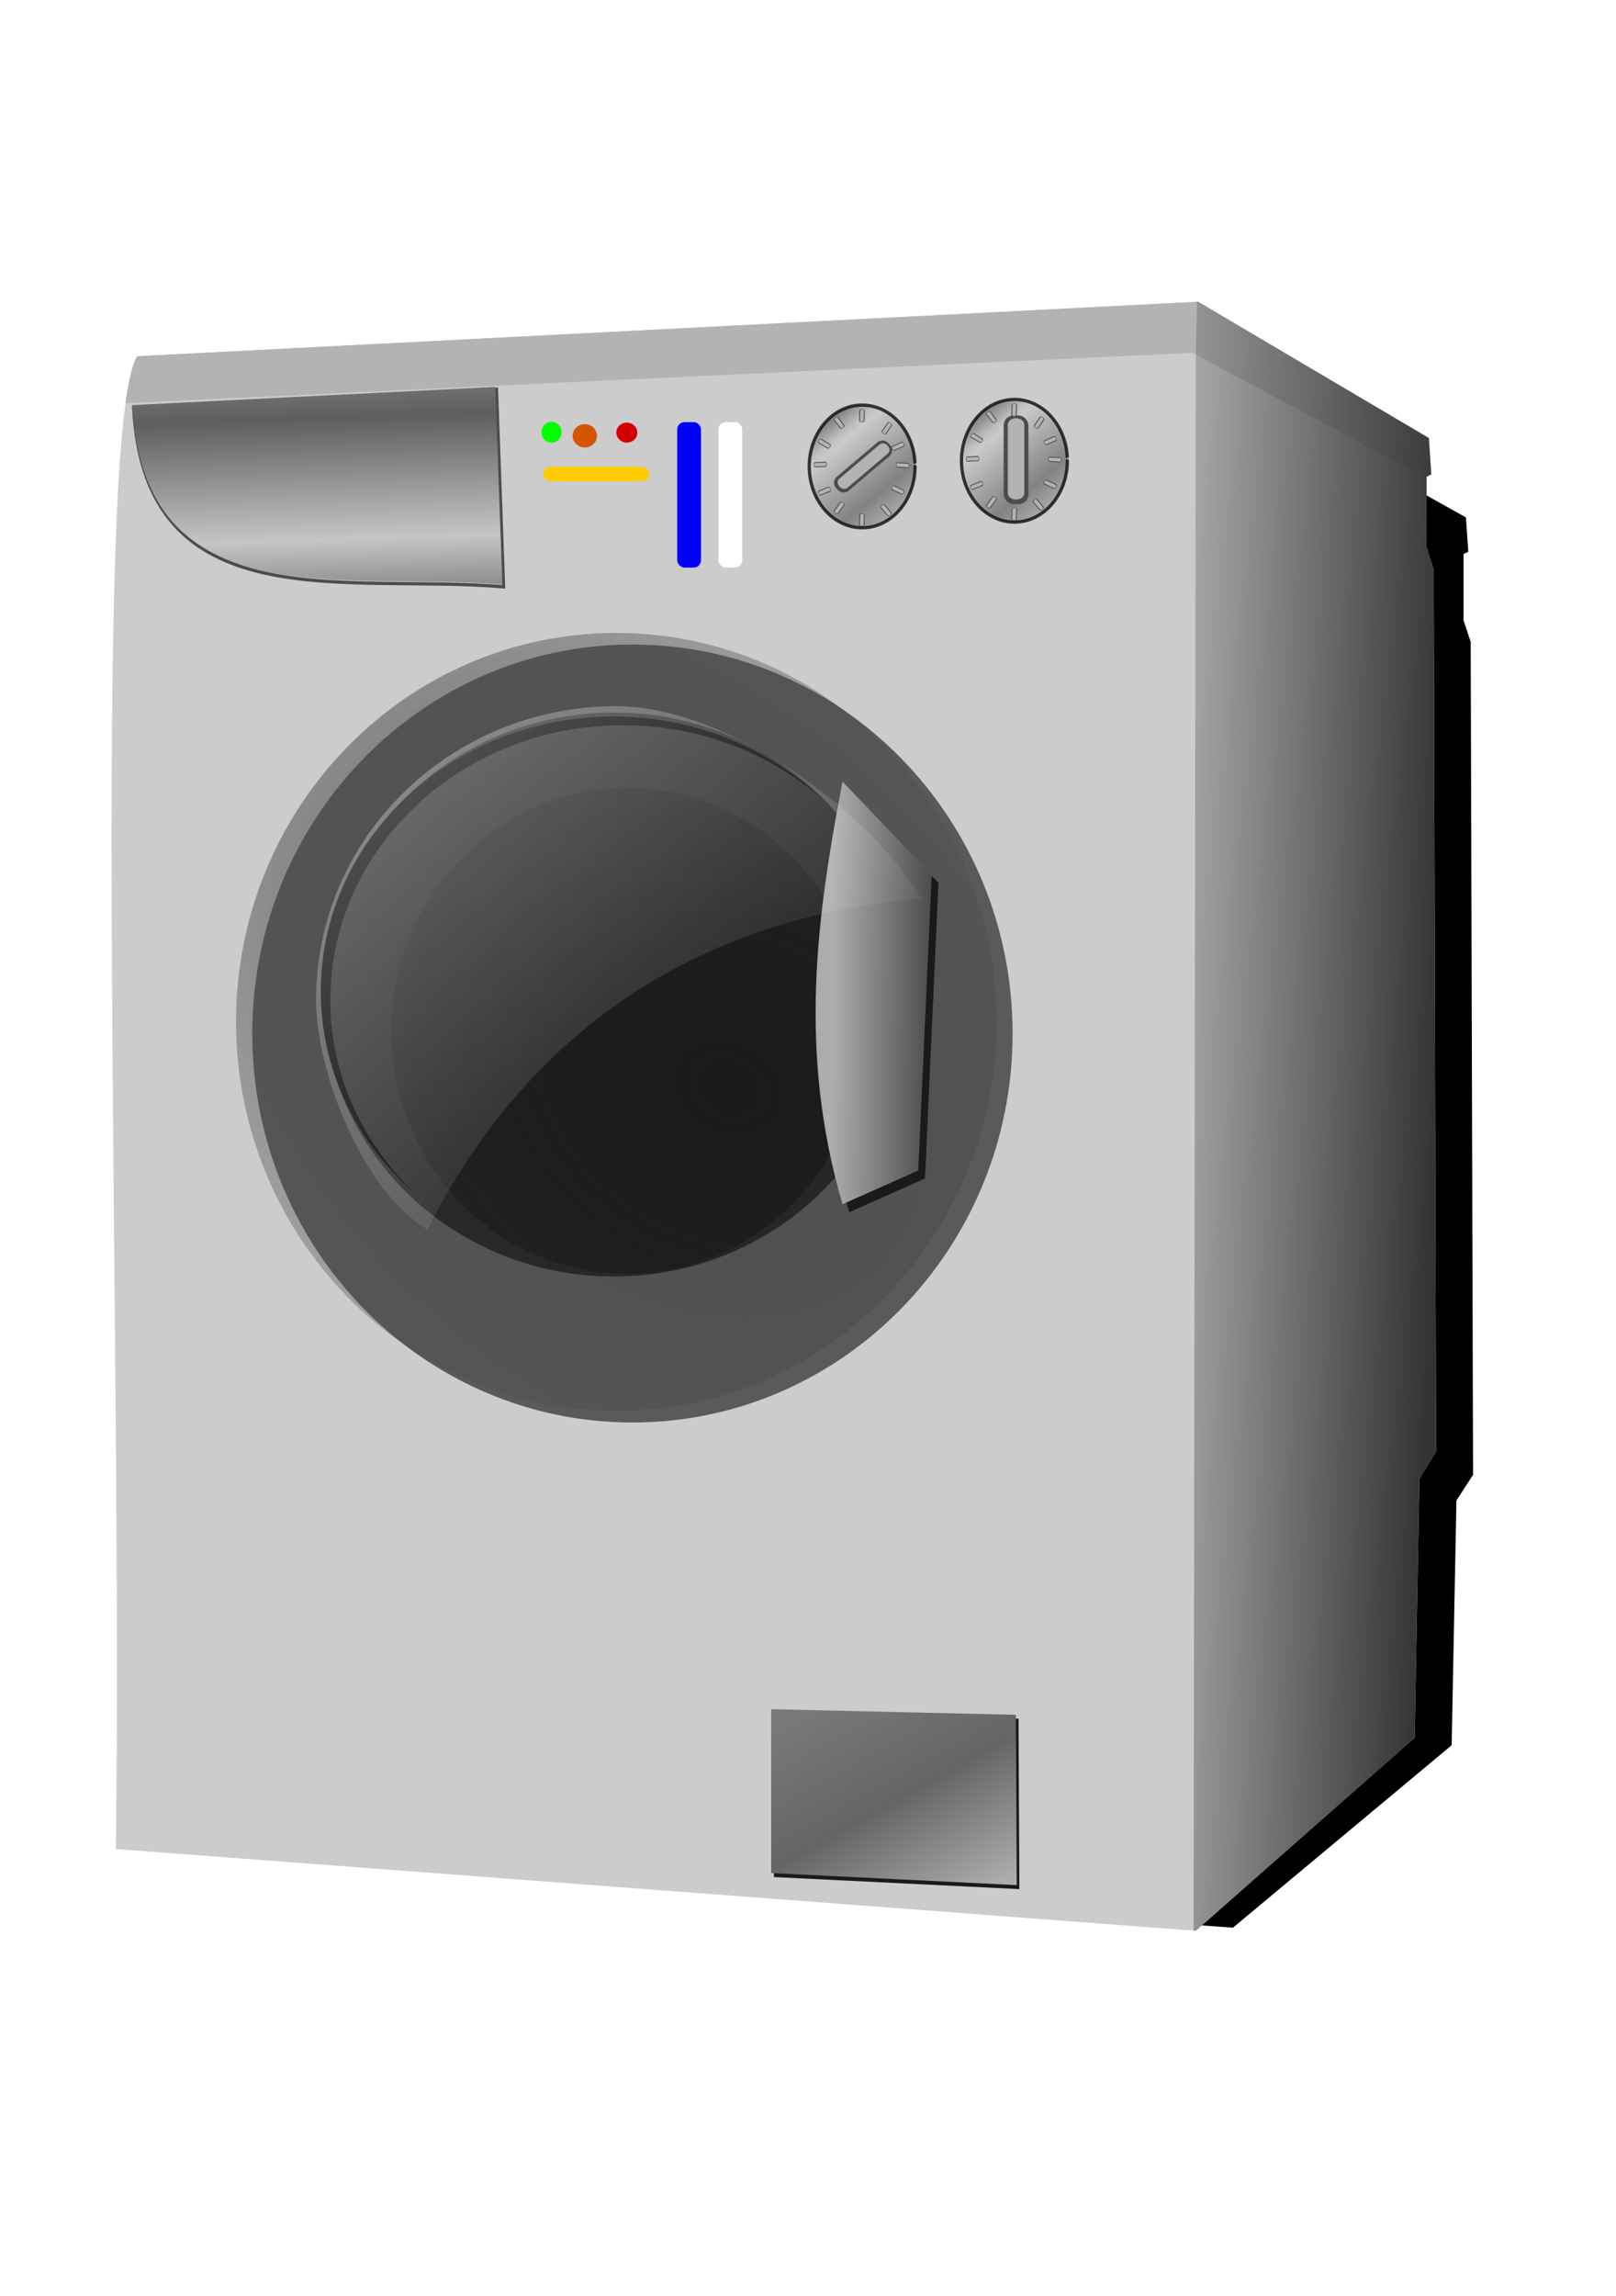 <?xml version="1.0" encoding="UTF-8" standalone="no"?>
<svg
   xmlns:dc="http://purl.org/dc/elements/1.1/"
   xmlns:cc="http://creativecommons.org/ns#"
   xmlns:rdf="http://www.w3.org/1999/02/22-rdf-syntax-ns#"
   xmlns:svg="http://www.w3.org/2000/svg"
   xmlns="http://www.w3.org/2000/svg"
   xmlns:xlink="http://www.w3.org/1999/xlink"
   xmlns:sodipodi="http://sodipodi.sourceforge.net/DTD/sodipodi-0.dtd"
   xmlns:inkscape="http://www.inkscape.org/namespaces/inkscape"
   id="svg2"
   viewBox="0 0 332.598 472.441"
   version="1.1"
   sodipodi:docname="washing-machine.svg"
   width="88mm"
   height="125mm"
   inkscape:version="1.0.2-2 (e86c870879, 2021-01-15)">
  <sodipodi:namedview
     pagecolor="#ffffff"
     bordercolor="#666666"
     borderopacity="1"
     objecttolerance="10"
     gridtolerance="10"
     guidetolerance="10"
     inkscape:pageopacity="0"
     inkscape:pageshadow="2"
     inkscape:window-width="1920"
     inkscape:window-height="1017"
     id="namedview151"
     showgrid="false"
     units="mm"
     inkscape:zoom="1.2020815"
     inkscape:cx="248.0254"
     inkscape:cy="278.75129"
     inkscape:window-x="-8"
     inkscape:window-y="-8"
     inkscape:window-maximized="1"
     inkscape:current-layer="svg2" />
  <defs
     id="defs4">
    <radialGradient
       id="radialGradient3024"
       gradientUnits="userSpaceOnUse"
       cy="398.6"
       cx="286.63"
       gradientTransform="matrix(1.674,-2.8,3.648,1.989,-1784.021,233.497)"
       r="24.496">
      <stop
         id="stop3020"
         stop-color="#1a1a1a"
         offset="0" />
      <stop
         id="stop3026"
         stop-color="#1a1a1a"
         stop-opacity=".533"
         offset=".751" />
      <stop
         id="stop3028"
         stop-color="#1a1a1a"
         stop-opacity=".247"
         offset=".751" />
      <stop
         id="stop3030"
         stop-color="#3a3a3a"
         stop-opacity=".071"
         offset=".891" />
      <stop
         id="stop3022"
         stop-color="#1f1f1f"
         stop-opacity="0"
         offset="1" />
    </radialGradient>
    <radialGradient
       id="radialGradient3830"
       gradientUnits="userSpaceOnUse"
       cy="393.96"
       cx="349.83"
       gradientTransform="matrix(1.953,2.058,-1.479,1.28,32.53,-1010.045)"
       r="64.397">
      <stop
         id="stop3824"
         stop-color="#4d4d4d"
         offset="0" />
      <stop
         id="stop3826"
         stop-color="#4d4d4d"
         stop-opacity="0"
         offset="1" />
    </radialGradient>
    <filter
       id="filter3857"
       color-interpolation-filters="sRGB">
      <feGaussianBlur
         id="feGaussianBlur3859"
         stdDeviation="1.221" />
    </filter>
    <filter
       id="filter3899"
       color-interpolation-filters="sRGB">
      <feGaussianBlur
         id="feGaussianBlur3901"
         stdDeviation="0.484" />
    </filter>
    <linearGradient
       id="linearGradient4029"
       x1="425.36"
       gradientUnits="userSpaceOnUse"
       x2="447.5"
       y1="258.61"
       y2="284.24">
      <stop
         id="stop4025"
         stop-color="#716e6e"
         offset="0" />
      <stop
         id="stop4031"
         stop-color="#bcbcbc"
         offset=".157" />
      <stop
         id="stop4033"
         stop-color="#c9c9c9"
         offset=".22" />
      <stop
         id="stop4035"
         stop-color="#6a6a6a"
         offset=".789" />
      <stop
         id="stop4027"
         stop-color="#979797"
         offset="1" />
    </linearGradient>
    <filter
       id="filter4137"
       color-interpolation-filters="sRGB">
      <feGaussianBlur
         id="feGaussianBlur4139"
         stdDeviation="1.301" />
    </filter>
    <linearGradient
       id="linearGradient4483"
       y2="448.79"
       gradientUnits="userSpaceOnUse"
       y1="451.65"
       x2="451.43"
       x1="556.43"
       gradientTransform="matrix(0.685,0,0,0.655,-84.852,-82.992)">
      <stop
         id="stop3883"
         stop-color="#333"
         offset="0" />
      <stop
         id="stop3885"
         stop-color="#333"
         stop-opacity="0"
         offset="1" />
    </linearGradient>
    <linearGradient
       id="linearGradient4571"
       y2="310.58"
       gradientUnits="userSpaceOnUse"
       y1="213.08"
       x2="273.93"
       x1="270.71"
       gradientTransform="matrix(0.685,0,0,0.655,-84.852,-82.992)">
      <stop
         id="stop3917"
         stop-color="#bcbcbc"
         offset="0" />
      <stop
         id="stop3923"
         stop-color="#5e5e5e"
         offset=".444" />
      <stop
         id="stop3925"
         stop-color="#c7c4c4"
         offset=".836" />
      <stop
         id="stop3919"
         stop-color="#8c8c8c"
         offset="1" />
    </linearGradient>
    <linearGradient
       id="linearGradient4574"
       y2="436.17"
       gradientUnits="userSpaceOnUse"
       y1="435.66"
       x2="404.06"
       x1="349.01"
       gradientTransform="matrix(0.685,0,0,0.655,-84.852,-82.992)">
      <stop
         id="stop3865"
         stop-color="#959595"
         offset="0" />
      <stop
         id="stop3873"
         stop-color="#afafaf"
         offset=".447" />
      <stop
         id="stop3867"
         stop-color="#4b4b4b"
         offset="1" />
    </linearGradient>
    <linearGradient
       id="linearGradient4583"
       x1="385"
       gradientUnits="userSpaceOnUse"
       y1="649.51"
       gradientTransform="matrix(0.685,0,0,0.655,-83.628,-82.057)"
       x2="423.57"
       y2="715.93">
      <stop
         id="stop3905"
         stop-color="#797979"
         offset="0" />
      <stop
         id="stop3911"
         stop-color="#656565"
         offset=".505" />
      <stop
         id="stop3907"
         stop-color="#acacac"
         offset="1" />
    </linearGradient>
    <filter
       id="filter4607"
       color-interpolation-filters="sRGB">
      <feGaussianBlur
         id="feGaussianBlur4609"
         stdDeviation="8.614" />
    </filter>
    <linearGradient
       id="linearGradient4628"
       x1="194.96"
       gradientUnits="userSpaceOnUse"
       y1="344.25"
       gradientTransform="matrix(0.663,0,0,0.631,-75.995,-73.607)"
       x2="332.34"
       y2="499.81">
      <stop
         id="stop4622"
         stop-color="#fff"
         offset="0" />
      <stop
         id="stop4624"
         stop-color="#fff"
         stop-opacity="0"
         offset="1" />
    </linearGradient>
    <linearGradient
       inkscape:collect="always"
       xlink:href="#linearGradient4029"
       id="linearGradient153"
       gradientUnits="userSpaceOnUse"
       x1="425.36"
       y1="258.61"
       x2="447.5"
       y2="284.24"
       gradientTransform="matrix(0.685,0,0,0.655,-90.238,-82.992)" />
    <linearGradient
       inkscape:collect="always"
       xlink:href="#linearGradient4029"
       id="linearGradient155"
       gradientUnits="userSpaceOnUse"
       x1="425.36"
       y1="258.61"
       x2="447.5"
       y2="284.24"
       gradientTransform="matrix(0.685,0,0,0.655,-121.572,-81.823)" />
  </defs>
  <path
     id="path4605"
     filter="url(#filter4607)"
     transform="matrix(0.685,0,0,0.683,-92.213,-85.91)"
     d="m 505.79,242.86 69.286,38.8 0.714,10.347 -1.429,0.647 v 20.046 l 2.143,6.467 0.714,250.9 -5,7.76 -1.429,73.719 -65.714,54.966 -324.29,-23.28 c 2.141,-141.64 -7.476,-403.91 6.429,-424.86 z" />
  <path
     id="path2996"
     fill="#cccccc"
     d="m 246.606,62.08 47.491,28.05 0.49,7.48 -0.979,0.468 v 14.493 l 1.469,4.675 0.49,181.391 -3.427,5.61 -0.979,53.296 -45.043,39.738 L 23.835,380.452 C 25.309,278.054 18.722,88.442 28.249,73.303 Z"
     style="stroke-width:0.67" />
  <path
     id="path4135"
     opacity="0.75"
     filter="url(#filter4137)"
     transform="matrix(1.215,0,0,0.686,-306.462,-90.368)"
     d="m 423.76,441.72 c 0,64.437 -28.832,116.67 -64.397,116.67 -35.566,0 -64.397,-52.236 -64.397,-116.67 0,-64.437 28.832,-116.67 64.397,-116.67 35.566,0 64.397,52.236 64.397,116.67 z" />
  <path
     id="path3897"
     filter="url(#filter3899)"
     fill="#1a1a1a"
     d="m 356.41,664.84 73.489,1.768 0.253,53.538 -73.741,-3.788 z"
     transform="matrix(0.685,0,0,0.655,-84.852,-82.992)" />
  <path
     id="path3002"
     fill="url(#radialGradient3830)"
     d="m 205.1,210.254 c 0,44.195 -35.039,80.019 -78.261,80.019 -43.223,0 -78.261,-35.827 -78.261,-80.019 0,-44.195 35.039,-80.019 78.261,-80.019 43.223,0 78.261,35.827 78.261,80.019 z"
     style="fill:url(#radialGradient3830);stroke-width:0.913" />
  <path
     id="path3004"
     opacity="0.75"
     fill="#1a1a1a"
     d="m 186.223,204.633 c 0,32.042 -26.815,58.016 -59.892,58.016 -33.078,0 -59.892,-25.975 -59.892,-58.016 0,-32.042 26.815,-58.016 59.892,-58.016 33.078,0 59.892,25.975 59.892,58.016 z"
     style="stroke-width:0.67" />
  <path
     id="path3008"
     fill="url(#radialGradient3024)"
     d="m 177.648,212.079 c 0,27.615 -21.739,50.003 -48.557,50.003 -26.818,0 -48.557,-22.386 -48.557,-50.003 0,-27.615 21.739,-50.003 48.557,-50.003 25.513,0 46.675,20.332 48.44,46.543"
     style="fill:url(#radialGradient3024);stroke-width:1.847" />
  <path
     id="path3000"
     fill="url(#linearGradient4583)"
     d="m 158.712,351.682 50.372,1.157 0.173,35.041 -50.545,-2.479 z"
     style="fill:url(#linearGradient4583);stroke-width:0.67" />
  <path
     id="path3010"
     stroke="#4d4d4d"
     stroke-width="0.67px"
     fill="none"
     d="m 102.177,80.079 1.467,40.671 C 71.381,117.965 29.726,128.178 27.512,83.817 Z" />
  <path
     id="path3012"
     opacity="0.75"
     stroke-linejoin="round"
     d="m 219.677,94.806 c 0,6.971 -4.877,12.623 -10.894,12.623 -6.016,0 -10.894,-5.651 -10.894,-12.623 0,-6.971 4.877,-12.623 10.894,-12.623 5.724,0 10.471,5.133 10.868,11.749"
     stroke="#000000"
     stroke-linecap="round"
     fill="url(#linearGradient4029)"
     style="fill:url(#linearGradient153);stroke-width:0.67" />
  <path
     id="path3016"
     d="M 246.599,62.087 28.245,73.292 c -0.961,1.527 -1.741,4.867 -2.399,9.674 L 245.379,72.596 293.617,98.388 v -0.307 l 0.964,-0.47 -0.5,-7.481 -47.487,-28.039 z"
     fill="#b3b3b3"
     style="stroke-width:0.67" />
  <path
     id="path3846"
     filter="url(#filter3857)"
     transform="matrix(0.646,0,0,0.591,-71.65,-59.607)"
     d="m 306.32,350.32 c -51.466,0 -93.188,42.827 -93.188,95.688 0,27.745 11.511,52.737 29.875,70.219 -16.582,-17.28 -26.844,-41.008 -26.844,-67.188 0,-52.86 41.722,-95.688 93.188,-95.688 24.484,0 46.776,9.671 63.406,25.531 C 355.854,361.243 332.32,350.32 306.319,350.32 Z" />
  <path
     id="path3861"
     fill="#1a1a1a"
     d="m 174.799,162.482 c -5.349,27.703 -9.199,55.765 0,86.945 l 15.579,-6.942 2.77,-60.826 z"
     style="stroke-width:0.67" />
  <path
     id="path3006"
     fill="url(#linearGradient4574)"
     d="m 173.415,160.833 c -5.349,27.703 -9.199,55.765 0,86.945 l 15.579,-6.942 2.77,-60.826 z"
     style="fill:url(#linearGradient4574);stroke-width:0.67" />
  <path
     id="path3913"
     fill="url(#linearGradient4571)"
     d="m 101.93,79.608 1.469,40.673 c -32.262,-2.786 -73.918,7.427 -76.132,-36.933 z"
     style="fill:url(#linearGradient4571);stroke-width:0.67" />
  <rect
     id="rect3929"
     ry="2.023"
     height="18.243"
     width="5.106"
     y="85.486"
     x="206.562"
     fill="#4d4d4d"
     style="stroke-width:0.67" />
  <path
     id="path3933"
     fill="#b3b3b3"
     d="m 209.119,86.061 c -0.96,0 -1.692,0.574 -1.692,1.328 v 14.072 c 0,0.754 0.732,1.328 1.692,1.328 0.96,0 1.692,-0.574 1.692,-1.328 V 87.389 c 0,-0.754 -0.732,-1.328 -1.692,-1.328 z"
     style="stroke-width:0.607" />
  <g
     id="g3939"
     transform="matrix(0.126,0.08,-0.046,0.066,168.027,31.921)">
    <rect
       id="rect3935"
       ry="3.725"
       height="33.588"
       width="7.45"
       y="255.35"
       x="459.49"
       fill="#4d4d4d" />
    <path
       id="path3937"
       transform="translate(34.345)"
       fill="#b3b3b3"
       d="m 428.88,256.59 c -1.401,0 -2.469,1.068 -2.469,2.469 v 26.156 c 0,1.401 1.068,2.469 2.469,2.469 1.401,0 2.469,-1.068 2.469,-2.469 v -26.156 c 0,-1.401 -1.068,-2.469 -2.469,-2.469 z" />
  </g>
  <g
     id="g3943"
     transform="matrix(0.124,0.082,-0.047,0.065,159.411,47.662)">
    <rect
       id="rect3945"
       ry="3.725"
       height="33.588"
       width="7.45"
       y="255.35"
       x="459.49"
       fill="#4d4d4d" />
    <path
       id="path3947"
       transform="translate(34.345)"
       fill="#b3b3b3"
       d="m 428.88,256.59 c -1.401,0 -2.469,1.068 -2.469,2.469 v 26.156 c 0,1.401 1.068,2.469 2.469,2.469 1.401,0 2.469,-1.068 2.469,-2.469 v -26.156 c 0,-1.401 -1.068,-2.469 -2.469,-2.469 z" />
  </g>
  <g
     id="g3963"
     transform="matrix(-0.01,0.144,-0.082,-0.005,244.042,29.211)">
    <rect
       id="rect3965"
       ry="3.725"
       height="33.588"
       width="7.45"
       y="255.35"
       x="459.49"
       fill="#4d4d4d" />
    <path
       id="path3967"
       transform="translate(34.345)"
       fill="#b3b3b3"
       d="m 428.88,256.59 c -1.401,0 -2.469,1.068 -2.469,2.469 v 26.156 c 0,1.401 1.068,2.469 2.469,2.469 1.401,0 2.469,-1.068 2.469,-2.469 v -26.156 c 0,-1.401 -1.068,-2.469 -2.469,-2.469 z" />
  </g>
  <g
     id="g3969"
     transform="matrix(0.008,0.144,-0.082,0.004,218.77,26.626)">
    <rect
       id="rect3971"
       ry="3.725"
       height="33.588"
       width="7.45"
       y="255.35"
       x="459.49"
       fill="#4d4d4d" />
    <path
       id="path3973"
       transform="translate(34.345)"
       fill="#b3b3b3"
       d="m 428.88,256.59 c -1.401,0 -2.469,1.068 -2.469,2.469 v 26.156 c 0,1.401 1.068,2.469 2.469,2.469 1.401,0 2.469,-1.068 2.469,-2.469 v -26.156 c 0,-1.401 -1.068,-2.469 -2.469,-2.469 z" />
  </g>
  <g
     id="g3975"
     transform="matrix(0.151,0.004,-0.002,0.079,139.328,61.014)">
    <rect
       id="rect3977"
       ry="3.725"
       height="33.588"
       width="7.45"
       y="255.35"
       x="459.49"
       fill="#4d4d4d" />
    <path
       id="path3979"
       transform="translate(34.345)"
       fill="#b3b3b3"
       d="m 428.88,256.59 c -1.401,0 -2.469,1.068 -2.469,2.469 v 26.156 c 0,1.401 1.068,2.469 2.469,2.469 1.401,0 2.469,-1.068 2.469,-2.469 v -26.156 c 0,-1.401 -1.068,-2.469 -2.469,-2.469 z" />
  </g>
  <g
     id="g3981"
     transform="matrix(0.151,0.004,-0.002,0.079,139.328,82.462)">
    <rect
       id="rect3983"
       ry="3.725"
       height="33.588"
       width="7.45"
       y="255.35"
       x="459.49"
       fill="#4d4d4d" />
    <path
       id="path3985"
       transform="translate(34.345)"
       fill="#b3b3b3"
       d="m 428.88,256.59 c -1.401,0 -2.469,1.068 -2.469,2.469 v 26.156 c 0,1.401 1.068,2.469 2.469,2.469 1.401,0 2.469,-1.068 2.469,-2.469 v -26.156 c 0,-1.401 -1.068,-2.469 -2.469,-2.469 z" />
  </g>
  <g
     id="g3987"
     transform="matrix(-0.066,0.13,-0.074,-0.035,266.854,48.951)">
    <rect
       id="rect3989"
       ry="3.725"
       height="33.588"
       width="7.45"
       y="255.35"
       x="459.49"
       fill="#4d4d4d" />
    <path
       id="path3991"
       transform="translate(34.345)"
       fill="#b3b3b3"
       d="m 428.88,256.59 c -1.401,0 -2.469,1.068 -2.469,2.469 v 26.156 c 0,1.401 1.068,2.469 2.469,2.469 1.401,0 2.469,-1.068 2.469,-2.469 v -26.156 c 0,-1.401 -1.068,-2.469 -2.469,-2.469 z" />
  </g>
  <g
     id="g3993"
     transform="matrix(-0.117,0.091,-0.052,-0.061,282.057,78.273)">
    <rect
       id="rect3995"
       ry="3.725"
       height="33.588"
       width="7.45"
       y="255.35"
       x="459.49"
       fill="#4d4d4d" />
    <path
       id="path3997"
       transform="translate(34.345)"
       fill="#b3b3b3"
       d="m 428.88,256.59 c -1.401,0 -2.469,1.068 -2.469,2.469 v 26.156 c 0,1.401 1.068,2.469 2.469,2.469 1.401,0 2.469,-1.068 2.469,-2.469 v -26.156 c 0,-1.401 -1.068,-2.469 -2.469,-2.469 z" />
  </g>
  <g
     id="g3999"
     transform="matrix(0.059,0.133,-0.076,0.031,194.375,29.839)">
    <rect
       id="rect4001"
       ry="3.725"
       height="33.588"
       width="7.45"
       y="255.35"
       x="459.49"
       fill="#4d4d4d" />
    <path
       id="path4003"
       transform="translate(34.345)"
       fill="#b3b3b3"
       d="m 428.88,256.59 c -1.401,0 -2.469,1.068 -2.469,2.469 v 26.156 c 0,1.401 1.068,2.469 2.469,2.469 1.401,0 2.469,-1.068 2.469,-2.469 v -26.156 c 0,-1.401 -1.068,-2.469 -2.469,-2.469 z" />
  </g>
  <g
     id="g4005"
     transform="matrix(-0.08,0.122,-0.07,-0.042,257.121,45.037)">
    <rect
       id="rect4007"
       ry="3.725"
       height="33.588"
       width="7.45"
       y="255.35"
       x="459.49"
       fill="#4d4d4d" />
    <path
       id="path4009"
       transform="translate(34.345)"
       fill="#b3b3b3"
       d="m 428.88,256.59 c -1.401,0 -2.469,1.068 -2.469,2.469 v 26.156 c 0,1.401 1.068,2.469 2.469,2.469 1.401,0 2.469,-1.068 2.469,-2.469 v -26.156 c 0,-1.401 -1.068,-2.469 -2.469,-2.469 z" />
  </g>
  <g
     id="g4011"
     transform="matrix(-0.121,0.086,-0.049,-0.063,273.434,63.121)">
    <rect
       id="rect4013"
       ry="3.725"
       height="33.588"
       width="7.45"
       y="255.35"
       x="459.49"
       fill="#4d4d4d" />
    <path
       id="path4015"
       transform="translate(34.345)"
       fill="#b3b3b3"
       d="m 428.88,256.59 c -1.401,0 -2.469,1.068 -2.469,2.469 v 26.156 c 0,1.401 1.068,2.469 2.469,2.469 1.401,0 2.469,-1.068 2.469,-2.469 v -26.156 c 0,-1.401 -1.068,-2.469 -2.469,-2.469 z" />
  </g>
  <g
     id="g4017"
     transform="matrix(0.063,0.131,-0.075,0.033,207.399,20.997)">
    <rect
       id="rect4019"
       ry="3.725"
       height="33.588"
       width="7.45"
       y="255.35"
       x="459.49"
       fill="#4d4d4d" />
    <path
       id="path4021"
       transform="translate(34.345)"
       fill="#b3b3b3"
       d="m 428.88,256.59 c -1.401,0 -2.469,1.068 -2.469,2.469 v 26.156 c 0,1.401 1.068,2.469 2.469,2.469 1.401,0 2.469,-1.068 2.469,-2.469 v -26.156 c 0,-1.401 -1.068,-2.469 -2.469,-2.469 z" />
  </g>
  <path
     id="path4037"
     opacity="0.75"
     stroke-linejoin="round"
     d="m 188.343,95.975 c 0,6.971 -4.877,12.623 -10.894,12.623 -6.016,0 -10.894,-5.651 -10.894,-12.623 0,-6.971 4.877,-12.623 10.894,-12.623 5.724,0 10.471,5.133 10.868,11.749"
     stroke="#000000"
     stroke-linecap="round"
     fill="url(#linearGradient4029)"
     style="fill:url(#linearGradient155);stroke-width:0.67" />
  <g
     id="g4117"
     transform="matrix(0.339,0.377,-0.388,0.329,153.715,-138.319)">
    <rect
       id="rect4039"
       ry="3.091"
       height="27.873"
       width="7.45"
       y="259.19"
       x="379.43"
       fill="#4d4d4d" />
    <path
       id="path4041"
       transform="matrix(1,0,0,0.822,-45.714,49.164)"
       fill="#b3b3b3"
       d="m 428.88,256.59 c -1.401,0 -2.469,1.068 -2.469,2.469 v 26.156 c 0,1.401 1.068,2.469 2.469,2.469 1.401,0 2.469,-1.068 2.469,-2.469 v -26.156 c 0,-1.401 -1.068,-2.469 -2.469,-2.469 z" />
  </g>
  <g
     id="g4043"
     transform="matrix(0.126,0.08,-0.046,0.066,136.689,33.092)">
    <rect
       id="rect4045"
       ry="3.725"
       height="33.588"
       width="7.45"
       y="255.35"
       x="459.49"
       fill="#4d4d4d" />
    <path
       id="path4047"
       transform="translate(34.345)"
       fill="#b3b3b3"
       d="m 428.88,256.59 c -1.401,0 -2.469,1.068 -2.469,2.469 v 26.156 c 0,1.401 1.068,2.469 2.469,2.469 1.401,0 2.469,-1.068 2.469,-2.469 v -26.156 c 0,-1.401 -1.068,-2.469 -2.469,-2.469 z" />
  </g>
  <g
     id="g4049"
     transform="matrix(0.124,0.082,-0.047,0.065,128.073,48.833)">
    <rect
       id="rect4051"
       ry="3.725"
       height="33.588"
       width="7.45"
       y="255.35"
       x="459.49"
       fill="#4d4d4d" />
    <path
       id="path4053"
       transform="translate(34.345)"
       fill="#b3b3b3"
       d="m 428.88,256.59 c -1.401,0 -2.469,1.068 -2.469,2.469 v 26.156 c 0,1.401 1.068,2.469 2.469,2.469 1.401,0 2.469,-1.068 2.469,-2.469 v -26.156 c 0,-1.401 -1.068,-2.469 -2.469,-2.469 z" />
  </g>
  <g
     id="g4055"
     transform="matrix(-0.01,0.144,-0.082,-0.005,212.711,30.382)">
    <rect
       id="rect4057"
       ry="3.725"
       height="33.588"
       width="7.45"
       y="255.35"
       x="459.49"
       fill="#4d4d4d" />
    <path
       id="path4059"
       transform="translate(34.345)"
       fill="#b3b3b3"
       d="m 428.88,256.59 c -1.401,0 -2.469,1.068 -2.469,2.469 v 26.156 c 0,1.401 1.068,2.469 2.469,2.469 1.401,0 2.469,-1.068 2.469,-2.469 v -26.156 c 0,-1.401 -1.068,-2.469 -2.469,-2.469 z" />
  </g>
  <g
     id="g4061"
     transform="matrix(0.008,0.144,-0.082,0.004,187.439,27.797)">
    <rect
       id="rect4063"
       ry="3.725"
       height="33.588"
       width="7.45"
       y="255.35"
       x="459.49"
       fill="#4d4d4d" />
    <path
       id="path4065"
       transform="translate(34.345)"
       fill="#b3b3b3"
       d="m 428.88,256.59 c -1.401,0 -2.469,1.068 -2.469,2.469 v 26.156 c 0,1.401 1.068,2.469 2.469,2.469 1.401,0 2.469,-1.068 2.469,-2.469 v -26.156 c 0,-1.401 -1.068,-2.469 -2.469,-2.469 z" />
  </g>
  <g
     id="g4067"
     transform="matrix(0.151,0.004,-0.002,0.079,107.996,62.179)">
    <rect
       id="rect4069"
       ry="3.725"
       height="33.588"
       width="7.45"
       y="255.35"
       x="459.49"
       fill="#4d4d4d" />
    <path
       id="path4071"
       transform="translate(34.345)"
       fill="#b3b3b3"
       d="m 428.88,256.59 c -1.401,0 -2.469,1.068 -2.469,2.469 v 26.156 c 0,1.401 1.068,2.469 2.469,2.469 1.401,0 2.469,-1.068 2.469,-2.469 v -26.156 c 0,-1.401 -1.068,-2.469 -2.469,-2.469 z" />
  </g>
  <g
     id="g4073"
     transform="matrix(0.151,0.004,-0.002,0.079,107.996,83.627)">
    <rect
       id="rect4075"
       ry="3.725"
       height="33.588"
       width="7.45"
       y="255.35"
       x="459.49"
       fill="#4d4d4d" />
    <path
       id="path4077"
       transform="translate(34.345)"
       fill="#b3b3b3"
       d="m 428.88,256.59 c -1.401,0 -2.469,1.068 -2.469,2.469 v 26.156 c 0,1.401 1.068,2.469 2.469,2.469 1.401,0 2.469,-1.068 2.469,-2.469 v -26.156 c 0,-1.401 -1.068,-2.469 -2.469,-2.469 z" />
  </g>
  <g
     id="g4079"
     transform="matrix(-0.066,0.13,-0.074,-0.035,235.522,50.122)">
    <rect
       id="rect4081"
       ry="3.725"
       height="33.588"
       width="7.45"
       y="255.35"
       x="459.49"
       fill="#4d4d4d" />
    <path
       id="path4083"
       transform="translate(34.345)"
       fill="#b3b3b3"
       d="m 428.88,256.59 c -1.401,0 -2.469,1.068 -2.469,2.469 v 26.156 c 0,1.401 1.068,2.469 2.469,2.469 1.401,0 2.469,-1.068 2.469,-2.469 v -26.156 c 0,-1.401 -1.068,-2.469 -2.469,-2.469 z" />
  </g>
  <g
     id="g4085"
     transform="matrix(-0.117,0.091,-0.052,-0.061,250.725,79.438)">
    <rect
       id="rect4087"
       ry="3.725"
       height="33.588"
       width="7.45"
       y="255.35"
       x="459.49"
       fill="#4d4d4d" />
    <path
       id="path4089"
       transform="translate(34.345)"
       fill="#b3b3b3"
       d="m 428.88,256.59 c -1.401,0 -2.469,1.068 -2.469,2.469 v 26.156 c 0,1.401 1.068,2.469 2.469,2.469 1.401,0 2.469,-1.068 2.469,-2.469 v -26.156 c 0,-1.401 -1.068,-2.469 -2.469,-2.469 z" />
  </g>
  <g
     id="g4091"
     transform="matrix(0.059,0.133,-0.076,0.031,163.044,31.011)">
    <rect
       id="rect4093"
       ry="3.725"
       height="33.588"
       width="7.45"
       y="255.35"
       x="459.49"
       fill="#4d4d4d" />
    <path
       id="path4095"
       transform="translate(34.345)"
       fill="#b3b3b3"
       d="m 428.88,256.59 c -1.401,0 -2.469,1.068 -2.469,2.469 v 26.156 c 0,1.401 1.068,2.469 2.469,2.469 1.401,0 2.469,-1.068 2.469,-2.469 v -26.156 c 0,-1.401 -1.068,-2.469 -2.469,-2.469 z" />
  </g>
  <g
     id="g4097"
     transform="matrix(-0.08,0.122,-0.07,-0.042,225.782,46.209)">
    <rect
       id="rect4099"
       ry="3.725"
       height="33.588"
       width="7.45"
       y="255.35"
       x="459.49"
       fill="#4d4d4d" />
    <path
       id="path4101"
       transform="translate(34.345)"
       fill="#b3b3b3"
       d="m 428.88,256.59 c -1.401,0 -2.469,1.068 -2.469,2.469 v 26.156 c 0,1.401 1.068,2.469 2.469,2.469 1.401,0 2.469,-1.068 2.469,-2.469 v -26.156 c 0,-1.401 -1.068,-2.469 -2.469,-2.469 z" />
  </g>
  <g
     id="g4103"
     transform="matrix(-0.121,0.086,-0.049,-0.063,242.096,64.293)">
    <rect
       id="rect4105"
       ry="3.725"
       height="33.588"
       width="7.45"
       y="255.35"
       x="459.49"
       fill="#4d4d4d" />
    <path
       id="path4107"
       transform="translate(34.345)"
       fill="#b3b3b3"
       d="m 428.88,256.59 c -1.401,0 -2.469,1.068 -2.469,2.469 v 26.156 c 0,1.401 1.068,2.469 2.469,2.469 1.401,0 2.469,-1.068 2.469,-2.469 v -26.156 c 0,-1.401 -1.068,-2.469 -2.469,-2.469 z" />
  </g>
  <g
     id="g4109"
     transform="matrix(0.063,0.131,-0.075,0.033,176.067,22.168)">
    <rect
       id="rect4111"
       ry="3.725"
       height="33.588"
       width="7.45"
       y="255.35"
       x="459.49"
       fill="#4d4d4d" />
    <path
       id="path4113"
       transform="translate(34.345)"
       fill="#b3b3b3"
       d="m 428.88,256.59 c -1.401,0 -2.469,1.068 -2.469,2.469 v 26.156 c 0,1.401 1.068,2.469 2.469,2.469 1.401,0 2.469,-1.068 2.469,-2.469 v -26.156 c 0,-1.401 -1.068,-2.469 -2.469,-2.469 z" />
  </g>
  <path
     id="path4121"
     d="m 115.598,88.935 c 0,1.187 -0.93,2.149 -2.077,2.149 -1.147,0 -2.077,-0.962 -2.077,-2.149 0,-1.187 0.93,-2.149 2.077,-2.149 1.091,0 1.997,0.874 2.072,2"
     fill="#00ff00"
     style="stroke-width:0.67" />
  <path
     id="path4123"
     d="m 122.87,89.675 c 0,1.324 -1.124,2.397 -2.51,2.397 -1.386,0 -2.51,-1.073 -2.51,-2.397 0,-1.324 1.124,-2.397 2.51,-2.397 1.319,0 2.413,0.975 2.504,2.231"
     fill="#d45500"
     style="stroke-width:0.67" />
  <path
     id="path4125"
     d="m 131.178,89.014 c 0,1.141 -0.969,2.066 -2.164,2.066 -1.195,0 -2.164,-0.925 -2.164,-2.066 0,-1.141 0.969,-2.066 2.164,-2.066 1.137,0 2.08,0.84 2.159,1.923"
     fill="#d40000"
     style="stroke-width:0.67" />
  <rect
     id="rect4129"
     ry="1.488"
     height="2.975"
     width="21.811"
     y="96.036"
     x="111.787"
     fill="#ffcc00"
     style="stroke-width:0.67" />
  <rect
     id="rect4131"
     ry="1.488"
     height="29.92"
     width="4.896"
     y="86.86"
     x="139.382"
     fill="#0000ff"
     style="stroke-width:0.67" />
  <rect
     id="rect4133"
     ry="1.488"
     height="29.92"
     width="4.896"
     y="86.86"
     x="147.868"
     fill="#ffffff"
     style="stroke-width:0.67" />
  <path
     id="path2998"
     d="m 246.599,62.087 -0.236,0.02 -0.257,10.718 -0.45,324.415 0.45,0.041 45.046,-39.741 0.985,-53.281 3.427,-5.625 -0.493,-181.378 -1.457,-4.684 V 98.091 l 0.964,-0.47 -0.5,-7.488 -47.487,-28.039 z"
     fill="url(#linearGradient4483)"
     style="fill:url(#linearGradient4483);stroke-width:0.67" />
  <path
     id="path4613"
     opacity="0.407"
     fill="url(#linearGradient4628)"
     d="m 126.859,145.301 c -34.138,0 -61.814,27.035 -61.814,60.403 0,14.275 9.088,38.877 22.917,47.303 20.526,-40.569 55.071,-64.118 101.678,-68.174 -10.722,-17.926 -40.001,-39.53 -62.778,-39.53 z"
     style="fill:url(#linearGradient4628);stroke-width:0.67" />
</svg>
